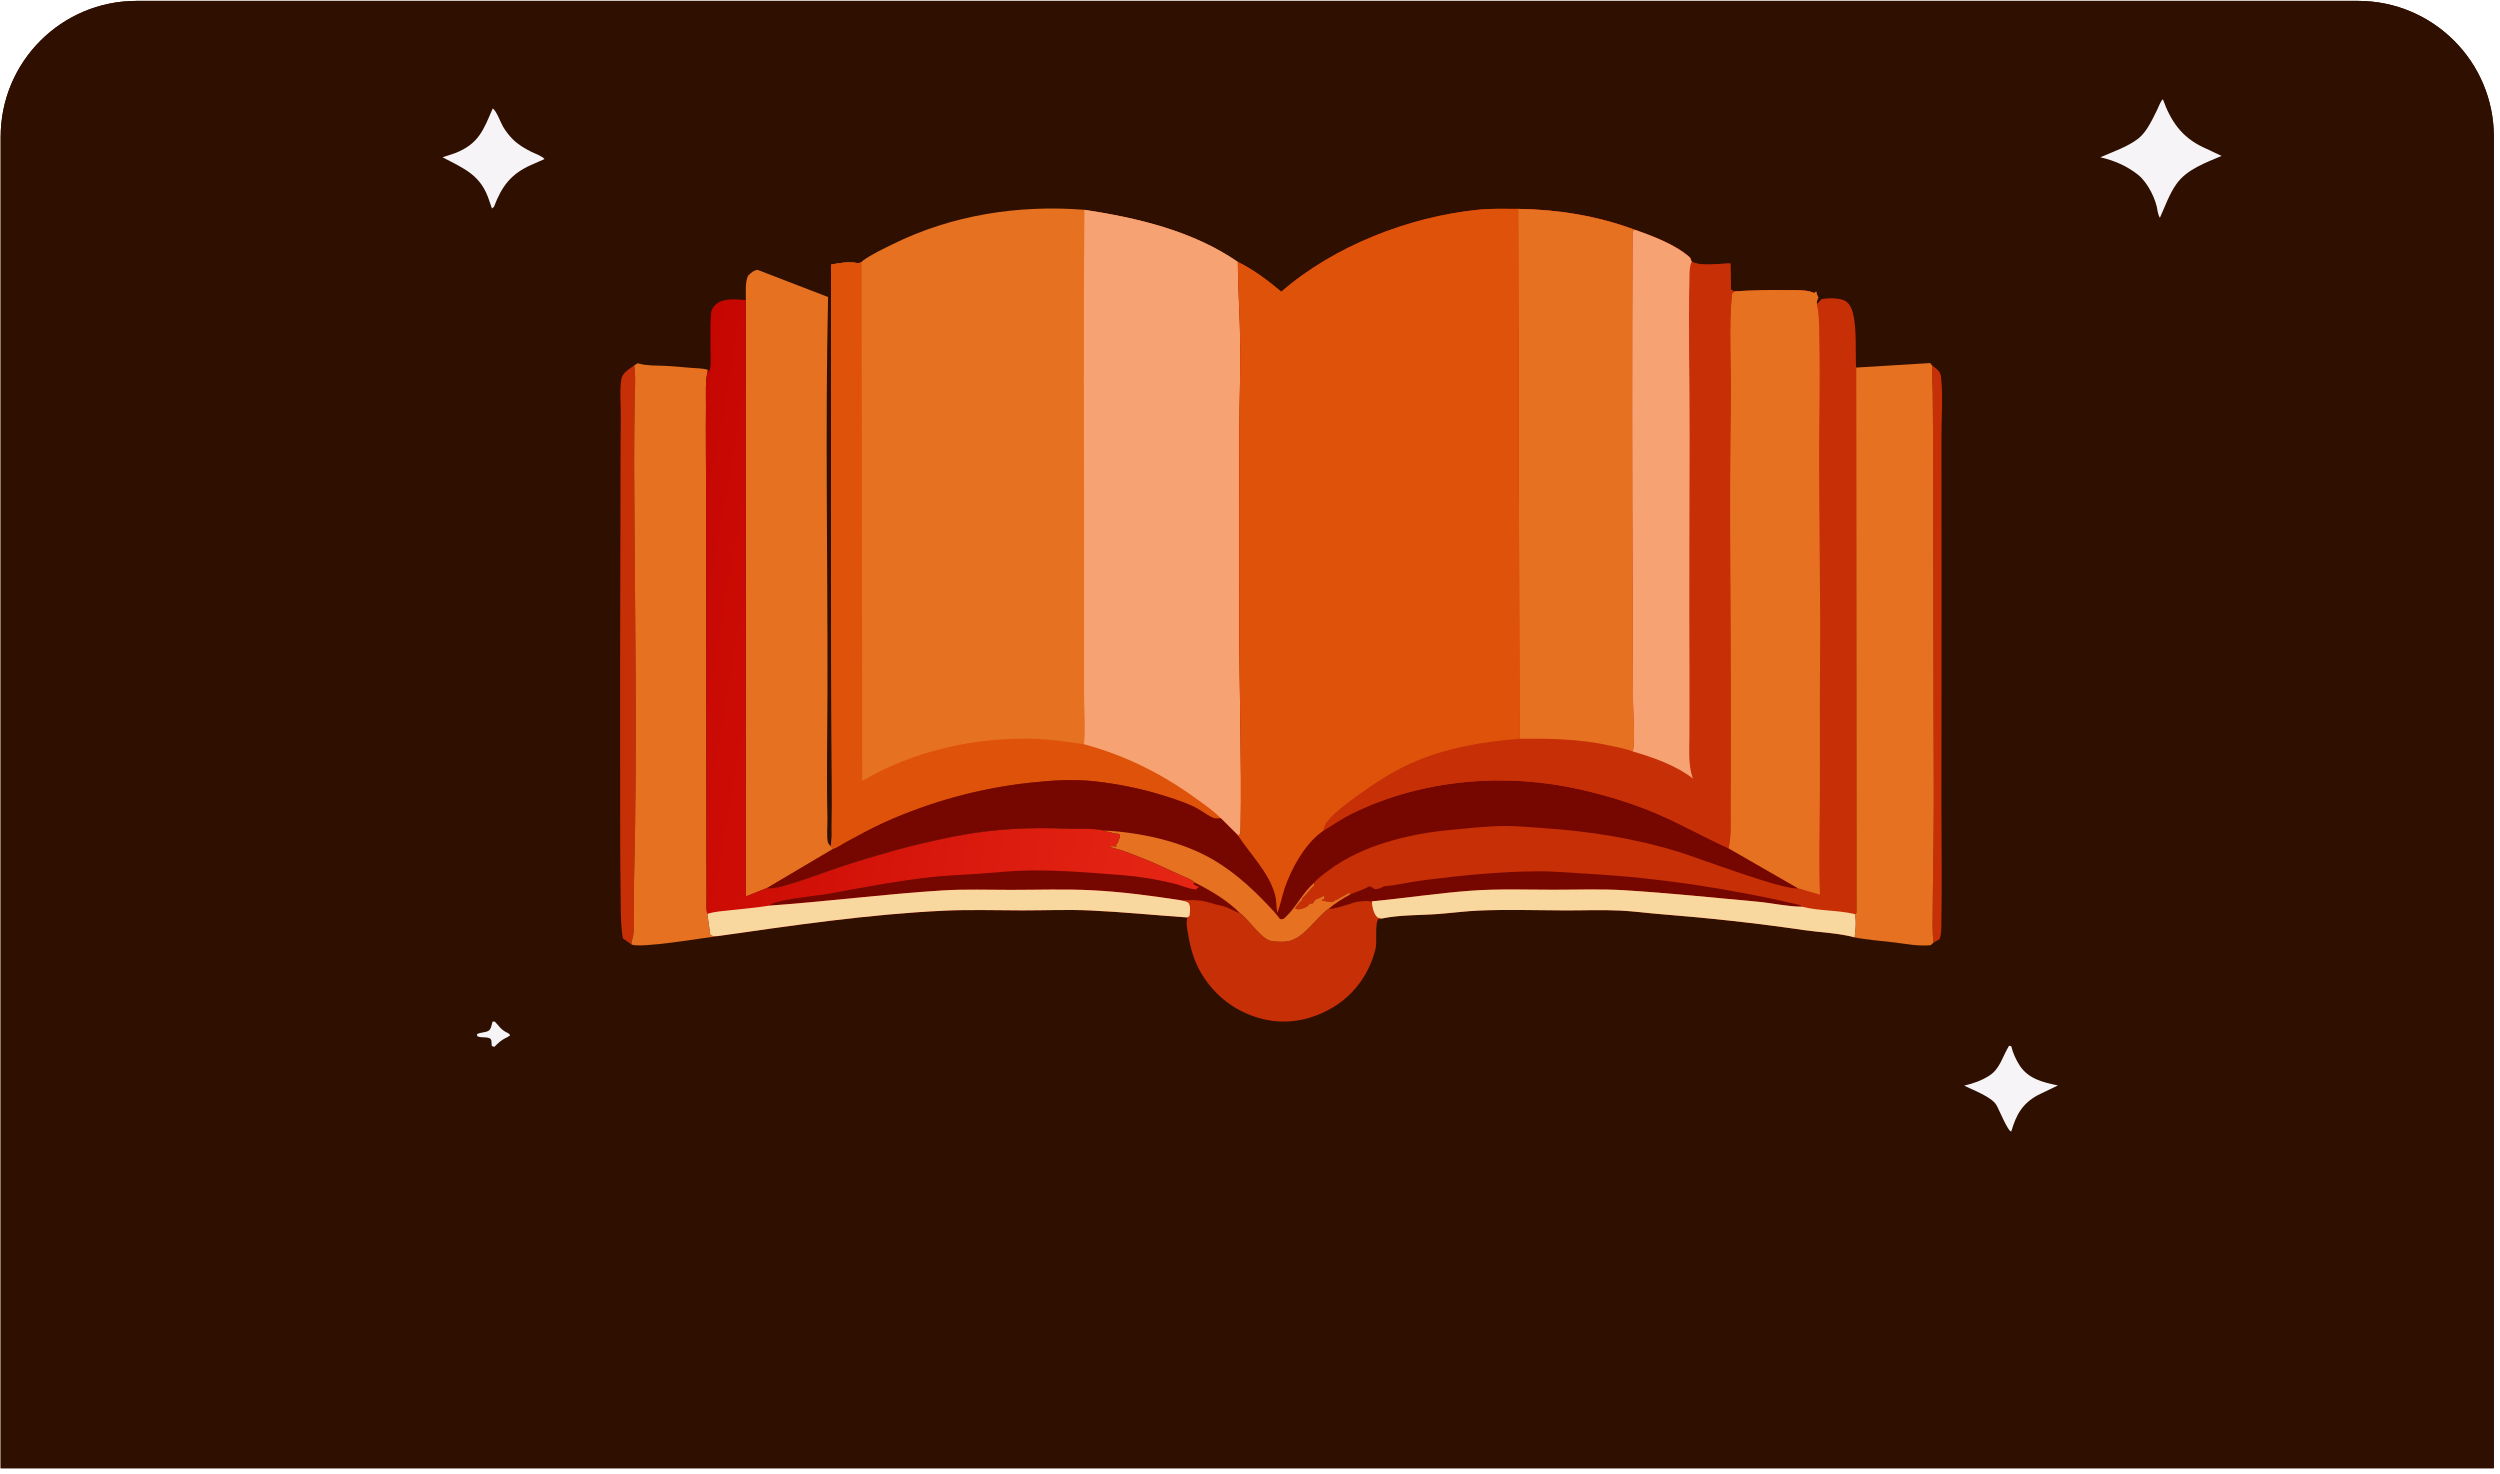 <svg width="368" height="217" viewBox="0 0 368 217" fill="none" xmlns="http://www.w3.org/2000/svg">
<g clip-path="url(#clip0_242_40519)">
<path d="M0.098 20.131C0.098 9.086 9.052 0.131 20.098 0.131H347.098C358.143 0.131 367.098 9.086 367.098 20.131V216.131H0.098V20.131Z" fill="#471601"/>
<path d="M-12.02 218.324H-13.748V-23.548H402.453V-21.959V111.441V218.124C400.424 218.718 384.982 218.338 381.788 218.338C363.329 218.34 344.866 218.332 326.403 218.324H96.394H-12.02Z" fill="#2E0F00"/>
<path d="M72.5 150.381L72.834 150.377L73.339 150.932C73.766 151.484 74.111 151.752 74.744 152.06C75.001 152.186 74.96 152.187 75.086 152.423L74.666 152.677C73.841 153.063 73.417 153.43 72.778 154.093L72.393 153.982L72.328 153.165C72.16 152.457 70.886 152.868 70.276 152.538L70.196 152.237C70.75 151.928 71.466 152.015 71.938 151.716C72.297 151.488 72.384 150.777 72.5 150.381Z" fill="#F7F4F8"/>
<path d="M295.731 153.94L296.056 154.001C296.292 154.979 296.746 156.002 297.298 156.845C298.597 158.824 300.744 159.327 302.929 159.775L299.982 161.195C297.687 162.443 296.782 164.085 296.063 166.547C295.583 166.632 294.229 163.228 293.843 162.617C293.092 161.431 290.419 160.455 289.127 159.805C290.456 159.49 291.661 159.078 292.817 158.342C294.422 157.322 294.779 155.472 295.731 153.94Z" fill="#F7F4F8"/>
<path d="M72.524 15.972C73.042 16.222 73.71 18.083 74.063 18.671C74.453 19.321 74.931 19.944 75.464 20.483C76.254 21.283 77.223 21.846 78.219 22.351C78.694 22.593 79.861 22.994 80.145 23.419L78.162 24.29C75.185 25.632 73.862 27.415 72.71 30.45L72.417 30.692L72.051 29.644C70.83 25.764 68.436 24.882 65.137 23.152L67.021 22.53C70.463 21.172 71.166 19.142 72.524 15.972Z" fill="#F7F4F8"/>
<path d="M317.613 31.162C317.403 29.376 316.16 26.893 314.745 25.748C313.153 24.461 311.154 23.589 309.166 23.156C310.957 22.359 313.249 21.598 314.782 20.375C316.026 19.382 316.839 17.556 317.539 16.149C317.726 15.772 318.07 14.812 318.38 14.611C319.519 17.804 321.134 20.179 324.264 21.656L327.022 22.951C324.687 23.944 321.908 24.924 320.382 27.07C319.31 28.576 318.701 30.384 317.938 32.054C317.752 31.775 317.693 31.482 317.613 31.162Z" fill="#F7F4F8"/>
<path d="M284.401 53.784C285.123 54.371 285.623 54.582 285.725 55.565C286.025 58.426 285.778 61.544 285.782 64.437C285.786 70.596 285.79 76.755 285.793 82.914C285.803 94.656 285.786 106.395 285.777 118.136C285.773 124.167 285.882 130.215 285.765 136.244C285.752 136.944 285.758 137.581 285.504 138.247L284.607 138.765C284.412 136.964 284.488 135.034 284.501 133.221C284.52 130.217 284.572 127.214 284.613 124.211C284.707 117.305 284.613 110.364 284.617 103.453C284.622 91.451 284.561 79.447 284.555 67.444C284.553 64.26 284.529 61.076 284.494 57.893C284.479 56.52 284.34 55.153 284.401 53.784Z" fill="#C72F06"/>
<path d="M92.932 139.002L91.675 138.126C91.307 135.761 91.388 133.27 91.35 130.876C91.282 126.495 91.287 122.113 91.282 117.731C91.266 104.175 91.279 90.621 91.325 77.066C91.343 71.799 91.319 66.537 91.38 61.27C91.4 59.565 91.172 57.403 91.478 55.744C91.639 54.871 92.688 54.259 93.353 53.801C93.612 55.55 93.446 57.409 93.421 59.178C93.379 62.23 93.336 65.283 93.347 68.336C93.421 88.609 93.846 108.954 93.34 129.22C93.292 131.11 93.323 133.006 93.318 134.897C93.315 136.054 93.397 137.184 93.055 138.302C92.986 138.528 92.96 138.767 92.932 139.002Z" fill="#C72F06"/>
<path d="M173.751 132.509C174.654 132.531 175.661 132.428 176.549 132.534C177.643 132.664 178.684 133.094 179.761 133.299C180.756 133.488 181.587 134.11 182.532 134.412C183.819 135.313 185.663 138.273 187.13 138.508C188.065 138.658 189.356 138.719 190.244 138.367C192.319 137.548 193.76 135.066 195.584 133.756C196.186 133.869 198.315 133.171 199.016 132.93C199.925 132.617 201.001 132.562 201.953 132.679C201.934 133.37 202.169 134.375 202.619 134.912C202.806 135.136 203.088 135.15 203.355 135.217L202.906 135.29C202.356 135.856 202.722 138.632 202.494 139.604C201.674 143.103 199.507 146.234 196.455 148.131C193.268 150.111 189.616 150.906 185.925 150.013C182.078 149.083 178.862 146.695 176.847 143.302C175.756 141.465 175.248 139.671 174.901 137.587C174.747 136.663 174.551 135.986 174.784 135.052L175.109 134.822C175.138 134.298 175.282 133.457 175.012 132.997C174.817 132.664 174.122 132.607 173.751 132.509Z" fill="#C72F06"/>
<path d="M93.352 53.801L93.859 53.463L94.036 53.516C95.248 53.857 96.578 53.797 97.832 53.85C99.159 53.907 100.478 54.053 101.801 54.154C102.586 54.213 103.455 54.205 104.208 54.435C103.775 56.062 103.936 58.059 103.918 59.735C103.878 63.517 103.92 67.3 103.93 71.082C103.962 83.268 103.975 95.455 103.98 107.642C103.983 114.132 103.981 120.622 103.992 127.112C103.995 128.786 103.999 130.46 104.007 132.135C104.011 132.865 103.916 133.825 104.125 134.521L104.568 137.606C104.912 137.853 105.238 137.803 105.647 137.795C103.736 138.03 93.953 139.679 92.932 139.002C92.96 138.767 92.986 138.528 93.055 138.302C93.396 137.184 93.315 136.054 93.318 134.897C93.323 133.006 93.292 131.11 93.339 129.22C93.846 108.954 93.421 88.609 93.347 68.336C93.336 65.283 93.378 62.23 93.421 59.178C93.445 57.409 93.612 55.55 93.352 53.801Z" fill="#E67121"/>
<path d="M273.218 54.105L284.112 53.442L284.401 53.784C284.34 55.153 284.479 56.52 284.494 57.893C284.529 61.076 284.553 64.26 284.555 67.444C284.561 79.447 284.622 91.451 284.616 103.453C284.613 110.364 284.707 117.305 284.613 124.211C284.572 127.214 284.52 130.217 284.501 133.221C284.488 135.034 284.412 136.964 284.607 138.765L284.204 139.134C282.383 139.31 280.615 138.946 278.816 138.724C276.875 138.484 274.918 138.365 272.997 137.981C273.12 136.879 273.255 135.64 273.025 134.55L273.251 134.374L273.218 54.105Z" fill="#E67121"/>
<path d="M109.789 44.158C109.811 43.081 109.645 41.539 110.128 40.569C110.633 40.109 110.815 39.864 111.492 39.712L121.893 43.722C121.461 63.041 121.845 82.415 121.806 101.741C121.793 108.001 121.658 114.266 121.798 120.525C121.819 121.491 121.647 123.156 121.889 124.054C121.923 124.181 122.182 124.454 122.269 124.574L122.665 124.953L112.922 130.721L112.906 130.713L109.785 131.967L109.789 44.158Z" fill="#E67121"/>
<path d="M109.789 44.158L109.785 131.966L112.906 130.713L112.922 130.721C113.853 130.874 115.047 130.487 115.947 130.232C118.764 129.435 121.485 128.337 124.265 127.425C126.664 126.638 129.105 125.912 131.537 125.228C134.557 124.38 137.625 123.682 140.703 123.078C146.102 122.019 151.734 121.71 157.225 121.991C158.891 122.076 160.896 121.855 162.501 122.251C162.945 122.455 163.368 122.438 163.725 122.592C164.113 122.758 164.489 122.604 164.858 122.85C164.857 123.08 164.898 123.237 164.77 123.431C164.638 123.628 164.688 123.547 164.631 123.772C164.566 124.03 164.467 124.132 164.301 124.334L164.299 124.706L164.178 124.636C163.902 124.518 163.597 124.556 163.303 124.567C163.822 124.857 164.388 124.933 164.949 125.11C165.903 125.411 166.852 125.81 167.788 126.166C169.87 126.958 171.846 127.93 173.869 128.851C174.231 129.016 175.589 129.519 175.767 129.847C178.13 131.02 180.679 132.515 182.532 134.412C181.587 134.11 180.756 133.488 179.762 133.299C178.684 133.094 177.644 132.664 176.549 132.534C175.661 132.428 174.654 132.531 173.751 132.509C174.122 132.607 174.817 132.664 175.012 132.997C175.282 133.457 175.139 134.298 175.109 134.822L174.785 135.052C170.05 134.72 165.259 134.241 160.526 134.022C157.197 133.868 153.823 134.012 150.49 134.01C146.678 134.009 142.828 133.875 139.02 134.052C127.875 134.57 116.688 136.222 105.647 137.795C105.238 137.803 104.912 137.853 104.568 137.606L104.126 134.521C103.916 133.825 104.011 132.865 104.008 132.134C104 130.46 103.996 128.786 103.993 127.112C103.981 120.622 103.983 114.132 103.98 107.642C103.975 95.455 103.962 83.268 103.93 71.082C103.92 67.3 103.878 63.517 103.918 59.735C103.936 58.059 103.775 56.062 104.209 54.434L104.322 54.77C104.719 54.025 104.585 53.04 104.591 52.209C104.606 50.223 104.507 48.169 104.654 46.192C104.699 45.593 104.986 45.151 105.422 44.769C106.516 43.812 108.426 44.079 109.789 44.158Z" fill="url(#paint0_linear_242_40519)"/>
<path d="M113.271 133.305L113.298 133.227C114.359 132.364 120.204 131.875 121.905 131.565C126.922 130.652 131.853 129.702 136.932 129.12C139.339 128.845 141.764 128.789 144.179 128.608C146.77 128.414 149.324 128.138 151.929 128.126C156.328 128.105 160.786 128.477 165.172 128.817C167.757 129.018 170.316 129.459 172.837 130.059C173.862 130.303 175.05 130.899 176.085 130.928C176.193 130.772 176.248 130.695 176.423 130.607L176.551 130.553C176.149 130.413 175.96 130.429 175.682 130.089L175.767 129.847C178.129 131.02 180.679 132.515 182.532 134.412C181.587 134.11 180.756 133.488 179.762 133.299C178.684 133.094 177.643 132.664 176.549 132.534C175.661 132.428 174.654 132.531 173.751 132.509C169.481 131.848 165.039 131.262 160.72 131.045C156.773 130.846 152.746 130.989 148.793 130.989C145.436 130.989 142.034 130.865 138.687 131.074C130.194 131.605 121.746 132.704 113.271 133.305Z" fill="#760700"/>
<path d="M113.27 133.305C121.746 132.704 130.193 131.605 138.687 131.074C142.033 130.865 145.436 130.989 148.792 130.989C152.746 130.989 156.773 130.846 160.72 131.045C165.039 131.262 169.481 131.848 173.751 132.509C174.122 132.607 174.817 132.664 175.012 132.997C175.282 133.457 175.138 134.298 175.108 134.822L174.784 135.052C170.049 134.72 165.258 134.241 160.525 134.022C157.197 133.868 153.822 134.012 150.489 134.01C146.677 134.009 142.827 133.875 139.02 134.052C127.875 134.57 116.688 136.222 105.646 137.795C105.237 137.803 104.911 137.853 104.567 137.606L104.125 134.521C105.211 134.167 106.374 134.113 107.501 133.987C109.412 133.774 111.373 133.609 113.27 133.305Z" fill="#F8D89F"/>
<path d="M126.837 38.565C126.905 38.476 126.935 38.428 127.035 38.354C128.26 37.452 129.966 36.659 131.335 35.98C140.091 31.635 149.926 30.12 159.628 30.881C167.463 32.078 175.582 33.985 182.213 38.554C182.231 42.71 182.54 46.863 182.568 51.02C182.594 54.911 182.458 58.799 182.442 62.69C182.403 72.556 182.409 82.431 182.422 92.298C182.436 102.163 182.781 112.06 182.622 121.922C182.614 122.397 182.607 122.678 182.347 123.088L179.718 120.471C179.458 120.461 178.907 120.516 178.684 120.432C177.843 120.117 176.903 119.352 176.081 118.923C174.726 118.215 173.267 117.747 171.816 117.275C168.347 116.145 164.855 115.429 161.233 115.017C158.018 114.652 154.814 114.867 151.61 115.214C144.197 116.018 136.948 118.012 130.148 121.07C128.194 121.95 126.33 123.018 124.435 124.016C123.937 124.278 123.193 124.834 122.665 124.953L122.27 124.574C122.508 123.66 122.425 122.592 122.435 121.651C122.456 119.788 122.459 117.926 122.453 116.063C122.432 110.432 122.4 104.8 122.375 99.169C122.286 79.098 122.378 59.019 122.33 38.947C123.507 38.717 124.982 38.459 126.161 38.718C126.434 38.778 126.581 38.666 126.837 38.565Z" fill="#E67121"/>
<path d="M122.27 124.574C122.508 123.66 122.425 122.592 122.435 121.65C122.456 119.788 122.459 117.926 122.453 116.063C122.432 110.432 122.4 104.8 122.375 99.169C122.286 79.098 122.378 59.019 122.33 38.947C123.507 38.717 124.982 38.459 126.161 38.718C126.434 38.778 126.581 38.666 126.837 38.565L126.914 114.955C134.566 110.45 143.735 108.447 152.573 108.767C154.917 108.852 157.239 109.235 159.562 109.542C165.643 111.19 171.021 113.86 176.108 117.573C177.355 118.483 178.665 119.336 179.718 120.471C179.458 120.461 178.907 120.515 178.684 120.432C177.843 120.116 176.903 119.352 176.081 118.923C174.726 118.215 173.267 117.747 171.816 117.274C168.347 116.145 164.855 115.429 161.233 115.017C158.018 114.652 154.814 114.867 151.61 115.214C144.197 116.018 136.948 118.012 130.148 121.07C128.194 121.95 126.33 123.018 124.435 124.016C123.937 124.278 123.193 124.834 122.665 124.953L122.27 124.574Z" fill="#DE520A"/>
<path d="M159.628 30.881C167.463 32.078 175.582 33.985 182.213 38.554C182.231 42.71 182.54 46.863 182.568 51.02C182.594 54.911 182.458 58.799 182.442 62.69C182.403 72.556 182.409 82.431 182.422 92.298C182.436 102.163 182.781 112.06 182.622 121.922C182.614 122.397 182.608 122.678 182.347 123.088L179.718 120.471C178.665 119.337 177.355 118.483 176.108 117.573C171.021 113.86 165.643 111.19 159.562 109.542C159.819 107.287 159.574 104.684 159.574 102.396C159.572 97.101 159.573 91.806 159.579 86.511C159.598 67.97 159.463 49.42 159.628 30.881Z" fill="#F6A273"/>
<path d="M182.213 38.554C184.475 39.652 186.69 41.318 188.609 42.939C196.345 36.209 207.402 31.906 217.554 30.875C219.508 30.676 221.514 30.744 223.477 30.747C229.314 30.835 235.136 31.772 240.623 33.818C243.256 34.724 246.72 36.037 248.787 37.932L249.02 38.531L249.125 38.58C250.654 39.251 253.046 38.787 254.716 38.784L254.786 42.572C255.009 42.785 255.058 42.81 255.357 42.884C257.975 42.711 260.546 42.666 263.169 42.702C264.339 42.719 265.842 42.611 266.928 43.072L267.05 43.129L267.349 42.897C267.429 43.217 267.488 43.51 267.674 43.789C267.524 44.119 267.399 44.354 267.435 44.728L267.602 44.598C267.804 44.437 267.928 44.269 268.075 44.057C268.955 43.842 270.9 43.822 271.676 44.323C272.435 44.814 272.734 45.833 272.884 46.682C273.309 49.1 273.098 51.661 273.218 54.105L273.252 134.374L273.025 134.55C273.255 135.64 273.12 136.879 272.997 137.981C270.69 137.347 267.977 137.264 265.588 136.917C258.52 135.887 251.496 135.12 244.378 134.56C242.417 134.406 240.468 134.133 238.501 134.039C235.772 133.909 233.009 134.023 230.276 134.013C226.119 134 221.908 133.86 217.759 134.033C215.754 134.117 213.774 134.382 211.776 134.536C209.014 134.748 206.057 134.64 203.356 135.217C203.088 135.15 202.806 135.136 202.619 134.912C202.17 134.375 201.935 133.37 201.953 132.679C201.002 132.562 199.926 132.617 199.017 132.93C198.316 133.171 196.186 133.869 195.584 133.756C193.76 135.066 192.319 137.548 190.245 138.367C189.356 138.719 188.065 138.658 187.131 138.508C185.663 138.273 183.82 135.313 182.532 134.412C180.679 132.515 178.13 131.02 175.767 129.847C175.589 129.519 174.231 129.016 173.869 128.851C171.846 127.93 169.87 126.959 167.788 126.167C166.852 125.81 165.903 125.411 164.949 125.11C164.388 124.933 163.822 124.857 163.303 124.567C163.597 124.556 163.902 124.518 164.179 124.636L164.299 124.706L164.301 124.335C164.467 124.132 164.566 124.03 164.631 123.772C164.688 123.547 164.638 123.628 164.77 123.431C164.899 123.237 164.857 123.081 164.858 122.85C164.489 122.604 164.114 122.758 163.725 122.592C163.368 122.438 162.945 122.455 162.501 122.251C160.897 121.855 158.891 122.076 157.225 121.991C151.734 121.71 146.103 122.019 140.704 123.078C137.626 123.682 134.557 124.38 131.537 125.228C129.106 125.912 126.664 126.638 124.265 127.425C121.485 128.337 118.764 129.436 115.947 130.232C115.047 130.487 113.853 130.874 112.922 130.721L122.665 124.953C123.193 124.834 123.937 124.278 124.435 124.016C126.33 123.018 128.194 121.95 130.148 121.07C136.948 118.012 144.197 116.018 151.61 115.214C154.814 114.867 158.018 114.652 161.233 115.017C164.855 115.429 168.347 116.145 171.816 117.275C173.267 117.747 174.726 118.215 176.081 118.923C176.903 119.352 177.843 120.116 178.684 120.432C178.907 120.516 179.458 120.461 179.718 120.471L182.347 123.088C182.607 122.678 182.614 122.397 182.622 121.922C182.781 112.06 182.436 102.163 182.422 92.298C182.409 82.431 182.403 72.556 182.442 62.69C182.458 58.799 182.594 54.911 182.568 51.02C182.54 46.863 182.231 42.71 182.213 38.554Z" fill="#C72F06"/>
<path d="M198.741 131.658C199.703 131.287 200.699 130.944 201.607 130.451C201.898 130.559 202.104 130.697 202.349 130.881C202.757 130.852 203.071 130.843 203.424 130.615C203.883 130.319 204.361 130.437 204.869 130.348C206.639 130.038 208.352 129.718 210.145 129.493C215.363 128.838 220.892 128.296 226.157 128.259C228.774 128.24 231.355 128.483 233.964 128.633C244.261 129.224 254.566 130.801 264.62 133.133C264.847 133.186 265.118 133.276 265.268 133.466C263.141 133.46 260.841 132.924 258.7 132.728C252.209 132.132 245.694 131.455 239.188 131.047C235.712 130.828 232.133 130.975 228.646 130.969C224.609 130.963 220.47 130.815 216.444 131.116C211.602 131.478 206.786 132.208 201.953 132.679C201.001 132.562 199.926 132.617 199.017 132.93C198.315 133.171 196.186 133.869 195.584 133.756C196.55 132.931 197.636 132.277 198.741 131.658Z" fill="#760700"/>
<path d="M201.953 132.679C206.786 132.208 211.602 131.478 216.444 131.116C220.47 130.815 224.609 130.963 228.646 130.969C232.133 130.975 235.712 130.829 239.188 131.047C245.694 131.455 252.209 132.132 258.701 132.728C260.841 132.924 263.141 133.46 265.269 133.466C267.765 134.113 270.477 133.948 273.025 134.55C273.255 135.64 273.12 136.879 272.997 137.981C270.69 137.346 267.977 137.264 265.588 136.917C258.52 135.887 251.496 135.12 244.378 134.56C242.417 134.406 240.468 134.133 238.502 134.039C235.772 133.909 233.009 134.023 230.276 134.013C226.119 134 221.908 133.86 217.759 134.033C215.755 134.117 213.774 134.382 211.776 134.536C209.014 134.748 206.057 134.64 203.356 135.217C203.088 135.15 202.806 135.136 202.619 134.912C202.17 134.375 201.935 133.37 201.953 132.679Z" fill="#F8D89F"/>
<path d="M194.758 122.298C196.182 121.409 197.591 120.447 199.101 119.71C209.415 114.674 221.689 113.68 232.821 116.255C236.725 117.157 240.52 118.312 244.198 119.912C247.676 121.426 250.98 123.298 254.432 124.863L264.662 130.742C262.93 131.199 250.071 126.317 247.174 125.418C240.707 123.413 233.947 122.35 227.209 121.9C225.303 121.773 223.378 121.578 221.468 121.587C218.78 121.6 216.016 121.93 213.338 122.183C207.364 122.746 200.544 124.425 195.68 128.05C194.896 128.634 194.073 129.185 193.445 129.943L193.428 130.365C192.736 130.968 192.369 131.656 191.677 132.223L191.676 132.455C191.248 132.876 190.925 133.243 190.61 133.754C191.196 133.952 191.657 133.807 192.208 133.542C192.556 133.375 192.536 133.269 192.791 133.059C192.874 132.991 193.17 133.032 193.256 132.966C193.477 132.794 193.449 132.47 193.756 132.381C194.154 132.266 194.527 132.004 194.925 131.854L194.971 132.269L194.554 132.501L194.647 132.596C195.038 132.596 196.068 132.938 196.307 132.699C196.591 132.415 196.719 132.52 196.949 132.348C197.109 132.23 197.292 132.159 197.458 132.049L198.619 131.402L198.741 131.658C197.636 132.277 196.551 132.932 195.584 133.756C193.76 135.066 192.319 137.548 190.245 138.367C189.356 138.719 188.065 138.658 187.131 138.508C185.663 138.273 183.82 135.313 182.532 134.412C180.679 132.515 178.13 131.02 175.767 129.847C175.589 129.519 174.231 129.016 173.869 128.851C171.846 127.93 169.87 126.959 167.788 126.167C166.852 125.81 165.903 125.411 164.949 125.11C164.388 124.933 163.822 124.857 163.303 124.567C163.597 124.556 163.902 124.518 164.179 124.636L164.299 124.706L164.301 124.335C164.467 124.132 164.566 124.03 164.631 123.772C164.688 123.547 164.638 123.628 164.77 123.431C164.899 123.237 164.857 123.081 164.858 122.85C164.489 122.604 164.114 122.758 163.725 122.592C163.368 122.438 162.945 122.455 162.501 122.251C160.897 121.855 158.891 122.076 157.225 121.991C151.734 121.71 146.103 122.019 140.704 123.078C137.626 123.682 134.557 124.38 131.537 125.228C129.106 125.912 126.664 126.638 124.265 127.425C121.485 128.337 118.764 129.436 115.947 130.232C115.047 130.487 113.853 130.874 112.922 130.721L122.665 124.953C123.193 124.834 123.937 124.278 124.435 124.016C126.33 123.018 128.194 121.95 130.148 121.07C136.948 118.012 144.197 116.018 151.61 115.214C154.814 114.867 158.018 114.652 161.233 115.017C164.855 115.429 168.347 116.145 171.816 117.275C173.267 117.747 174.726 118.215 176.081 118.923C176.903 119.352 177.843 120.116 178.684 120.432C178.907 120.516 179.458 120.461 179.718 120.471L182.347 123.088L182.339 123.097C184.166 125.88 186.735 128.348 187.686 131.642C187.913 132.426 187.902 133.524 188.003 134.361C188.473 133.202 188.679 131.961 189.075 130.777C190.048 127.87 192.088 124.2 194.59 122.416L194.758 122.298Z" fill="#760700"/>
<path d="M162.501 122.251C167.875 122.52 174.04 123.852 178.711 126.624C182.093 128.63 185.041 131.436 187.663 134.336L188.429 135.289C188.805 135.304 188.848 135.359 189.145 135.088C190.779 133.602 191.708 131.453 193.445 129.943L193.428 130.365C192.736 130.968 192.369 131.656 191.677 132.223L191.676 132.455C191.248 132.876 190.925 133.243 190.61 133.754C191.196 133.952 191.657 133.807 192.208 133.542C192.556 133.375 192.537 133.269 192.792 133.059C192.874 132.992 193.17 133.032 193.257 132.966C193.477 132.794 193.449 132.47 193.756 132.381C194.154 132.266 194.528 132.004 194.925 131.854L194.972 132.269L194.554 132.501L194.647 132.596C195.038 132.596 196.068 132.938 196.307 132.699C196.591 132.415 196.719 132.52 196.95 132.348C197.109 132.23 197.292 132.159 197.458 132.049L198.619 131.402L198.741 131.658C197.636 132.277 196.551 132.932 195.584 133.756C193.761 135.066 192.32 137.548 190.245 138.367C189.356 138.719 188.065 138.658 187.131 138.508C185.663 138.273 183.82 135.313 182.532 134.412C180.679 132.515 178.13 131.02 175.767 129.847C175.589 129.519 174.231 129.016 173.869 128.851C171.846 127.93 169.87 126.959 167.789 126.167C166.852 125.81 165.903 125.411 164.949 125.11C164.388 124.933 163.822 124.857 163.304 124.567C163.598 124.556 163.902 124.518 164.179 124.636L164.299 124.706L164.301 124.335C164.467 124.132 164.566 124.03 164.631 123.772C164.688 123.547 164.638 123.628 164.77 123.431C164.899 123.237 164.857 123.081 164.858 122.85C164.489 122.604 164.114 122.758 163.725 122.592C163.368 122.439 162.945 122.455 162.501 122.251Z" fill="#E67121"/>
<path d="M267.348 42.897C267.428 43.217 267.488 43.51 267.673 43.789C267.523 44.119 267.399 44.354 267.434 44.728C267.863 46.592 267.764 48.832 267.809 50.748C267.935 56.183 267.764 61.605 267.766 67.038C267.772 77.283 267.989 87.539 267.905 97.784C267.853 104.309 267.915 110.828 267.883 117.352C267.861 122.136 267.69 126.913 267.898 131.698L264.661 130.742L254.432 124.863C254.888 123.042 254.723 120.504 254.738 118.612C254.769 114.784 254.765 110.955 254.77 107.127C254.793 91.044 254.518 74.928 254.775 58.853C254.856 53.748 254.454 48.4 254.932 43.332C254.95 43.139 255.207 43.006 255.356 42.884C257.974 42.711 260.545 42.666 263.168 42.702C264.338 42.719 265.841 42.611 266.927 43.072L267.05 43.129L267.348 42.897Z" fill="#E67121"/>
<path d="M223.477 30.747C229.314 30.835 235.135 31.772 240.623 33.818C243.256 34.724 246.72 36.037 248.786 37.932L249.02 38.531L249.125 38.58C250.653 39.251 253.046 38.787 254.716 38.785L254.786 42.572C255.009 42.785 255.058 42.81 255.357 42.884C255.208 43.006 254.95 43.139 254.932 43.332C254.455 48.4 254.857 53.748 254.775 58.853C254.519 74.928 254.794 91.045 254.771 107.127C254.765 110.955 254.769 114.784 254.739 118.612C254.724 120.504 254.888 123.042 254.432 124.863C250.98 123.298 247.676 121.426 244.198 119.912C240.519 118.312 236.725 117.157 232.821 116.255C221.688 113.68 209.415 114.674 199.101 119.71C197.591 120.447 196.182 121.409 194.758 122.298C194.878 121.875 194.995 121.403 195.271 121.052C196.524 119.456 198.426 118.12 200.064 116.937C202.447 115.216 204.871 113.637 207.556 112.42C212.729 110.076 218.075 109.207 223.68 108.741L223.477 30.747Z" fill="#C72F06"/>
<path d="M240.365 110.621C240.727 108.311 240.396 105.728 240.382 103.379C240.351 97.985 240.35 92.588 240.323 87.193C240.234 69.482 240.232 51.752 240.31 34.041L240.623 33.818C243.256 34.724 246.721 36.037 248.787 37.932L249.02 38.531C248.716 39.171 248.711 39.812 248.695 40.506C248.505 48.349 248.729 56.254 248.715 64.103C248.692 76.046 248.63 87.99 248.695 99.932C248.71 102.728 248.69 105.522 248.68 108.318C248.673 110.249 248.493 112.574 249.139 114.421L249.209 114.614L249.066 114.503C246.671 112.662 243.241 111.453 240.365 110.621Z" fill="#F6A273"/>
<path d="M223.478 30.747C229.314 30.835 235.136 31.772 240.623 33.818L240.31 34.041C240.232 51.752 240.234 69.482 240.323 87.193C240.35 92.588 240.351 97.985 240.382 103.379C240.396 105.728 240.727 108.311 240.365 110.621C239.291 110.189 238.073 109.998 236.948 109.748C232.478 108.752 228.24 108.715 223.68 108.741L223.478 30.747Z" fill="#E67121"/>
<path d="M182.213 38.554C184.475 39.652 186.69 41.318 188.608 42.939C196.345 36.209 207.401 31.906 217.554 30.875C219.508 30.676 221.514 30.744 223.477 30.747L223.68 108.741C218.075 109.207 212.729 110.076 207.556 112.42C204.871 113.637 202.447 115.216 200.064 116.937C198.426 118.12 196.524 119.456 195.271 121.052C194.995 121.403 194.878 121.875 194.758 122.298L194.59 122.416C192.088 124.2 190.047 127.87 189.075 130.777C188.679 131.961 188.473 133.202 188.003 134.361C187.902 133.524 187.912 132.426 187.686 131.642C186.735 128.348 184.166 125.88 182.339 123.097L182.346 123.088C182.607 122.678 182.614 122.397 182.622 121.922C182.781 112.06 182.435 102.163 182.422 92.298C182.409 82.431 182.402 72.556 182.442 62.69C182.458 58.799 182.593 54.911 182.567 51.02C182.539 46.863 182.231 42.71 182.213 38.554Z" fill="#DE520A"/>
</g>
<defs>
<linearGradient id="paint0_linear_242_40519" x1="105.089" y1="45.913" x2="188.817" y2="60.596" gradientUnits="userSpaceOnUse">
<stop stop-color="#C60601"/>
<stop offset="1" stop-color="#E72715"/>
</linearGradient>
<clipPath id="clip0_242_40519">
<path d="M0.098 20.131C0.098 9.086 9.052 0.131 20.098 0.131H347.098C358.143 0.131 367.098 9.086 367.098 20.131V216.131H0.098V20.131Z" fill="white"/>
</clipPath>
</defs>
</svg>
